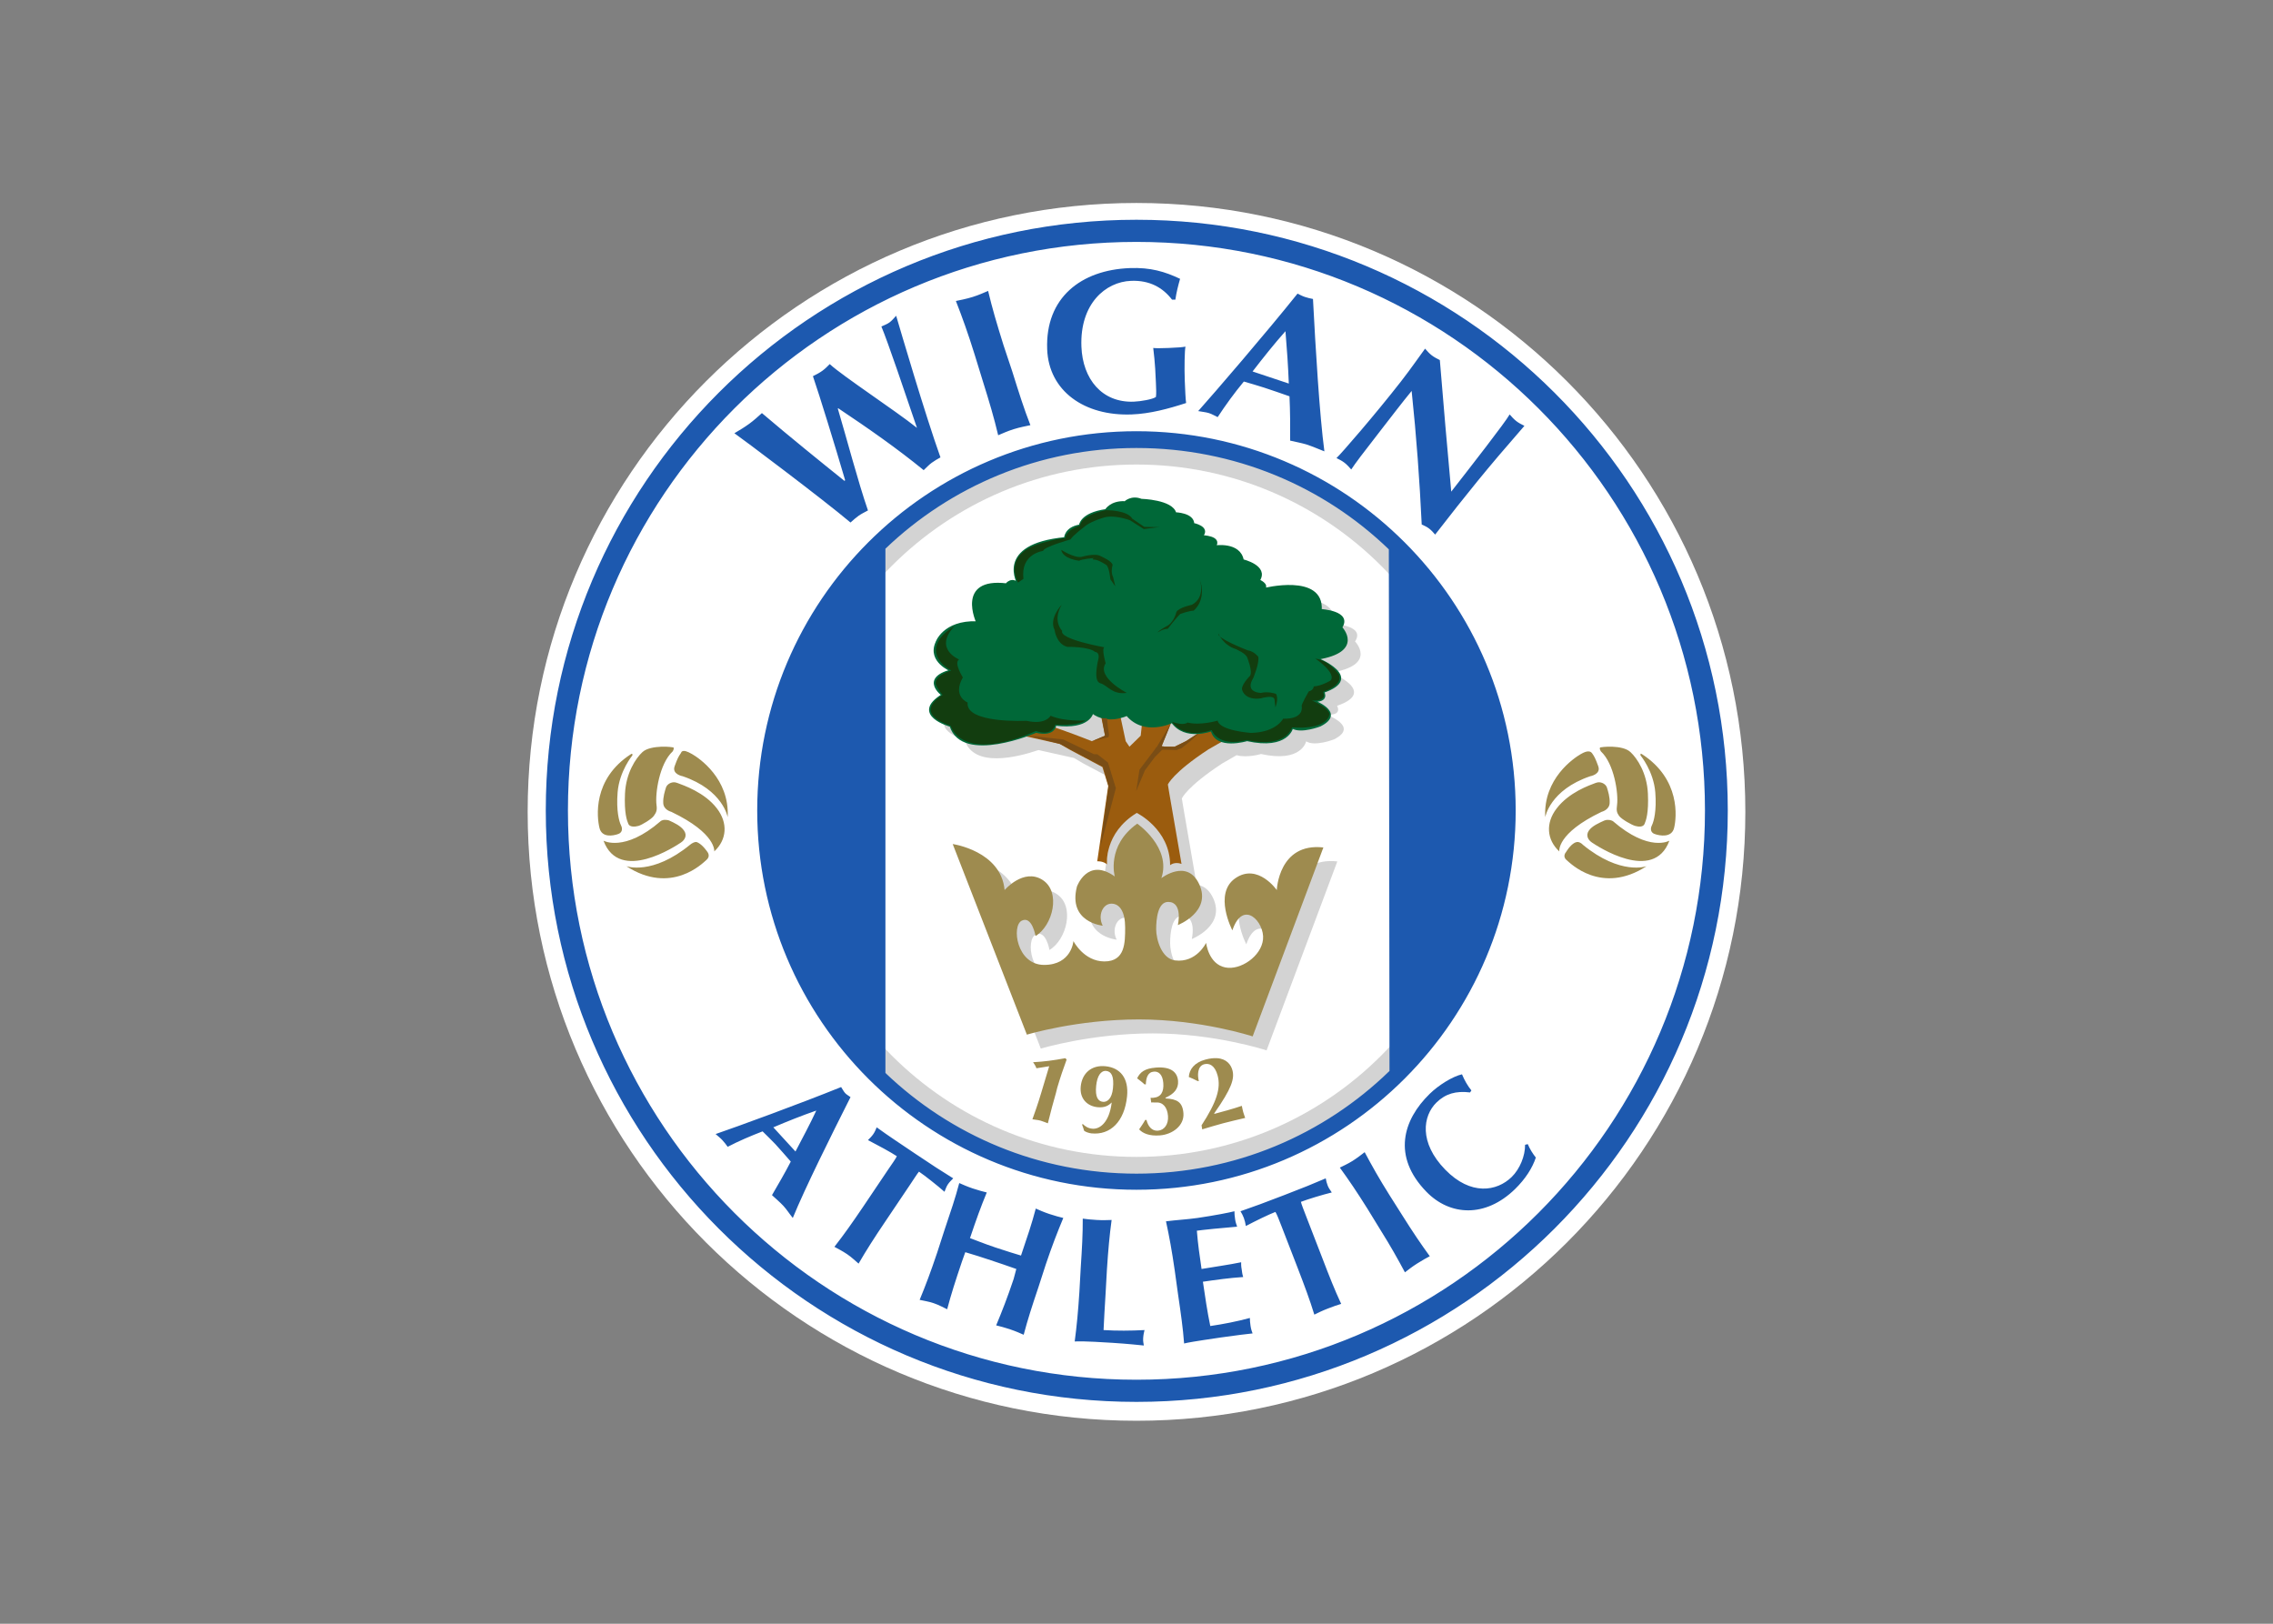 <svg clip-rule="evenodd" fill-rule="evenodd" viewBox="0 0 560 400" xmlns="http://www.w3.org/2000/svg"><rect x="0" y="0" width="560" height="400" fill="#808080" stroke="none"/><path d="m430 200c0 82.844-67.156 149.998-150.002 149.998-82.841 0-149.998-67.154-149.998-149.998 0-82.839 67.157-149.998 149.998-149.998 82.846 0 150.002 67.159 150.002 149.998" fill="#fff" fill-rule="nonzero"/><path d="m279.997 284.997c-47.101 0-85.281-38.182-85.281-85.281 0-47.101 38.18-85.283 85.281-85.283 47.108 0 85.286 38.182 85.286 85.283 0 47.099-38.178 85.281-85.286 85.281zm0-177.512c-50.936 0-92.23 41.293-92.23 92.231 0 50.939 41.294 92.232 92.23 92.232 50.939 0 92.232-41.293 92.232-92.232 0-50.938-41.293-92.231-92.232-92.231" fill="#d3d3d3" fill-rule="nonzero"/><path d="m279.988 54.136c-80.42 0-145.523 65.109-145.523 145.523 0 80.416 65.103 145.688 145.523 145.688 80.41 0 145.688-65.272 145.688-145.688 0-80.414-65.278-145.523-145.688-145.523zm0 5.457c77.374 0 140.065 62.686 140.065 140.066 0 77.379-62.691 140.231-140.065 140.231-77.382 0-140.066-62.852-140.066-140.231 0-77.38 62.684-140.066 140.066-140.066zm-1.654 6.45c-11.959.46-20.829 7.263-20.34 20.009.391 10.242 9.136 16.489 20.836 16.041 4.483-.168 9.016-1.388 13.395-2.812-.13-.75-.252-3.352-.331-5.457-.122-3.213-.045-7.37.165-8.433-.655.127-1.69.236-4.134.33-2.088.082-3.14.078-3.803 0 .085.951.459 3.18.661 8.599.06 1.457.124 2.666 0 3.473-.791.584-3.725 1.091-5.457 1.158-7.835.298-12.593-5.581-12.898-13.56-.404-10.54 5.924-15.969 12.237-16.206 4.631-.181 7.84 1.704 10.087 4.63h.827c.24-1.717.663-3.4 1.158-5.126-3.737-1.768-7.263-2.841-12.403-2.646zm-34.892 5.622c-1.041.429-2.198.988-3.804 1.488s-3.035.757-4.134.993c1.613 4.13 2.952 7.857 4.63 13.229l1.985 6.449c1.68 5.368 2.781 9.084 3.803 13.395 1.043-.431 2.199-.985 3.804-1.488 1.609-.502 3.032-.751 4.134-.993-1.61-4.125-2.787-7.859-4.465-13.229l-2.15-6.449c-1.678-5.369-2.779-9.085-3.803-13.395zm76.234.662c-7.661 9.574-20.404 24.388-24.475 28.939.945.197 1.871.247 2.646.496.774.25 1.404.646 2.15.992 1.977-3.007 4.096-5.928 6.449-8.764 1.717.496 3.26.947 4.961 1.488 2.085.671 4.217 1.433 6.284 2.15.174 3.641.186 7.337.166 10.914 1.387.338 2.778.557 4.134.992 1.36.433 2.78 1.064 4.299 1.654-1.193-8.976-2.178-25.313-2.811-37.538-.668-.11-1.352-.295-1.984-.497-.633-.201-1.218-.528-1.819-.826zm-98.89 5.457c-.568.601-1.033 1.206-1.653 1.653-.533.389-1.321.696-1.985.993 1.584 3.751 5.919 16.611 8.765 24.97-5.38-4.291-18.13-12.631-21.498-15.71-.608.627-1.115 1.145-1.819 1.654-.699.506-1.521.937-2.315 1.323 1.589 4.623 5.42 17.031 7.937 25.632l-.165.165c-5.69-4.559-13.613-10.974-20.34-16.702-1.023.931-2.027 1.837-3.142 2.646-1.112.807-2.352 1.573-3.638 2.315 1.888 1.301 21.674 16.158 28.608 21.994.643-.592 1.286-1.142 1.985-1.654.701-.506 1.552-.897 2.315-1.323-2.426-6.988-5.37-18.202-7.442-25.136h.166c7.309 4.882 14.4 9.823 21.001 15.214.645-.592 1.279-1.308 1.985-1.819.699-.51 1.388-.897 2.15-1.323-3.88-10.898-9.757-30.954-10.915-34.892zm95.913 3.803c.358 4.232.657 8.574.827 12.899l-8.93-2.977c2.645-3.423 5.258-6.717 8.103-9.922zm34.396 4.3c-1.441 1.932-3.175 4.532-5.953 8.103-6.298 8.082-14.775 17.858-15.875 18.851.699.351 1.378.685 1.984 1.158.602.468 1.104 1.033 1.654 1.654 1.028-1.562 2.671-3.744 7.607-10.088 2.321-2.971 4.879-6.349 7.276-9.26 1.184 11.242 1.977 22.199 2.481 32.908.578.255 1.26.555 1.819.992.567.437 1.02.936 1.488 1.488 8.213-10.542 12.373-15.758 21.994-26.789-.695-.353-1.385-.689-1.985-1.158-.607-.472-1.139-1.064-1.653-1.653-1.106 2.003-9.482 12.718-14.387 19.017-1-10.902-1.935-21.606-2.812-32.412-.694-.354-1.383-.688-1.984-1.158-.608-.466-1.143-1.065-1.654-1.653zm-71.107 20.34c-51.604 0-93.433 41.829-93.433 93.432 0 51.596 41.829 93.432 93.433 93.432 51.595 0 93.432-41.836 93.432-93.432 0-51.603-41.837-93.432-93.432-93.432zm0 4.134c24.129 0 46.089 9.436 62.178 24.97l.165 128.49c-16.105 15.668-38.098 25.301-62.343 25.301-23.981 0-45.795-9.438-61.848-24.805v-129.151c16.053-15.358 37.867-24.805 61.848-24.805zm80.203 154.287c-2.312.525-5.734 2.649-7.938 4.796-6.625 6.449-9.306 15.433-.827 24.143 5.797 5.956 14.511 6.459 21.829-.661 2.583-2.522 4.313-5.263 5.126-7.772-.762-.97-1.474-2.08-1.984-3.308l-.662.166c.028 2.739-1.29 5.97-3.307 7.937-3.625 3.53-10.05 4.675-16.372-1.819-6.512-6.684-5.518-13.248-2.149-16.536 2.242-2.181 4.785-2.898 8.268-2.481l.331-.496c-.949-1.165-1.718-2.538-2.315-3.969zm-152.965 3.142c-9.934 4.031-25.868 9.852-30.923 11.576.632.563 1.177.972 1.653 1.488.481.517.91 1.072 1.323 1.654 2.794-1.453 5.595-2.641 8.599-3.804 1.078 1.095 2.089 2.01 3.142 3.142 1.289 1.391 2.55 2.879 3.804 4.3-1.454 2.833-3.061 5.558-4.63 8.268.9.847 1.974 1.738 2.811 2.646.834.9 1.419 1.88 2.315 2.977 2.994-7.332 9.399-20.199 14.221-29.766-.45-.358-.932-.569-1.323-.993-.384-.423-.665-1.007-.992-1.488zm-6.118 5.788c-1.559 3.366-3.372 6.727-5.127 10.087l-5.457-5.953c3.479-1.486 7.048-2.902 10.584-4.134zm14.883 4.134c-.258.62-.459 1.112-.827 1.654-.37.548-.843 1.016-1.323 1.488 2.365 1.224 5.686 3.014 7.111 3.969-.238.586-1.211 1.925-2.15 3.307l-6.119 9.095c-2.762 4.082-4.723 6.859-7.11 9.922.851.473 1.938 1.009 3.142 1.819 1.206.813 2.063 1.704 2.811 2.316 1.951-3.356 3.855-6.337 6.614-10.419l6.119-9.095c.939-1.386 1.737-2.678 2.15-3.142 1.462.991 4.482 3.373 6.284 4.961.259-.62.456-1.27.827-1.819.371-.55.843-1.014 1.323-1.488-3.175-1.986-4.899-3.066-9.426-6.119-4.52-3.057-6.182-4.101-9.426-6.449zm120.221 6.119c-.771.59-1.752 1.372-2.976 2.149-1.235.767-2.278 1.216-3.142 1.654 2.282 3.144 4.16 5.917 6.78 10.088l3.142 5.126c2.616 4.175 4.283 7.164 6.118 10.583.775-.59 1.747-1.372 2.977-2.149 1.234-.775 2.28-1.381 3.142-1.819-2.282-3.147-4.155-5.913-6.78-10.088l-3.142-4.961c-2.62-4.167-4.283-7.164-6.119-10.583zm-9.591 6.449c-3.443 1.469-5.158 2.176-10.253 4.134-5.09 1.959-6.967 2.65-10.748 3.969.355.565.586 1.04.826 1.654.234.616.387 1.317.496 1.984 2.358-1.241 5.678-2.861 7.277-3.473.347.526.888 1.915 1.488 3.473l3.969 10.253c1.77 4.6 2.993 7.864 4.134 11.575.872-.431 1.953-.967 3.307-1.488 1.36-.521 2.377-.891 3.308-1.157-1.636-3.519-2.867-6.642-4.631-11.245l-3.969-10.253c-.599-1.56-1.186-3.022-1.322-3.638 1.639-.629 5.285-1.746 7.606-2.315-.357-.568-.752-1.034-.992-1.654-.24-.616-.382-1.165-.496-1.819zm-90.29 1.158c-.987 3.762-2.069 6.907-3.638 11.575l-1.819 5.623c-1.572 4.672-2.815 7.991-4.3 11.575.946.231 2.095.359 3.473.827 1.377.464 2.419 1.09 3.307 1.489.984-3.752 2.065-7.069 3.638-11.741l.827-2.316c2.158.638 4.203 1.282 6.284 1.985 2.132.717 4.172 1.389 6.284 2.15l-.661 2.48c-1.569 4.677-2.81 7.822-4.3 11.41.947.223 2.097.533 3.473.993 1.379.463 2.414.933 3.307 1.322.982-3.747 2.065-7.066 3.638-11.741l1.819-5.622c1.575-4.673 2.814-7.826 4.3-11.41-.948-.231-2.096-.529-3.473-.993-1.378-.463-2.414-.931-3.307-1.322-.969 3.713-2.078 6.949-3.638 11.575-1.597-.491-3.325-.989-6.284-1.984-2.961-.995-4.88-1.803-6.284-2.315 1.559-4.633 2.663-7.695 4.134-11.245-.946-.227-2.098-.533-3.473-.992-1.375-.464-2.417-.934-3.307-1.323zm67.8 6.945c-1.152.309-4.827 1.025-9.095 1.654-2.572.366-5.192.498-7.772.826.823 3.801 1.444 7.194 2.15 12.072l.826 5.953c.714 4.879 1.193 8.198 1.489 12.072.947-.226 1.999-.448 9.095-1.488 4.011-.578 6.199-.81 7.772-.992-.163-.513-.358-.9-.496-1.819-.134-.913-.165-1.36-.165-1.985-3.296.883-6.488 1.504-9.757 1.985-.337-1.732-.725-3.624-.992-5.457-.273-1.87-.562-3.626-.827-5.457 3.308-.485 6.57-.938 9.922-1.158-.265-.896-.26-1.184-.331-1.654-.087-.571-.194-.953-.165-1.984-3.281.667-5.983 1.016-9.757 1.654-.469-3.178-.907-6.217-1.157-9.426 1.306-.195 6.585-.73 9.922-.993-.178-.637-.364-.904-.496-1.819-.118-.781-.174-1.446-.166-1.984zm-37.373 1.819c.013 3.881-.176 7.153-.496 12.072l-.331 5.953c-.316 4.92-.649 8.388-1.157 12.237.966-.025 2.103-.128 9.26.331 4.041.262 6.2.511 7.773.661-.05-.533-.225-.9-.166-1.819.062-.921.204-1.37.331-1.984-3.404.18-6.795.207-10.087 0 .102-2.287.289-5.68.496-8.93l.331-5.953c.321-4.923.639-8.392 1.157-12.237-.972.027-2.192.089-3.638 0-1.451-.1-2.515-.179-3.473-.331z" fill="#1d59af" fill-rule="nonzero"/><path d="m397.233 183.949c-1.618-.07-2.977.166-2.977.166-.326.254.165.992.165.992 3.25 3.017 4.357 10.343 3.969 13.229-.173 1.285-.088 1.825.496 2.646.574.817 3.154 2.255 3.969 2.48.815.23 1.977.329 2.315-.496.352-.803 1.043-2.685.827-7.441-.231-5.104-2.669-8.749-4.299-10.253-1.022-.953-2.847-1.253-4.465-1.323zm-5.953 1.158c-.451.008-.963.172-1.82.661-1.7.978-9.257 6.038-8.764 15.545 0 0 1.12-6.7 11.08-10.088 0 0 2.725-.465 1.984-2.48-.684-1.899-1.006-2.469-1.488-3.142-.233-.344-.542-.505-.992-.496zm12.898.661c-.045.135 0 .331 0 .331s3.208 3.843 3.638 9.095c.358 4.577-.374 7.16-.827 8.103-.482.912-.27 1.829.662 2.15 1.253.463 4.205.976 4.795-1.488.631-2.548 1.62-12.032-7.937-18.191-.225-.153-.286-.134-.331 0zm-10.087 6.946c-.313-.028-.616.016-.992.165-1.504.575-6.543 2.289-9.592 6.284-2.75 3.582-2.468 7.689.662 10.583 0 0-.765-4.413 10.418-9.756 0 0 1.902-.447 1.984-2.15.079-1.51-.411-2.989-.661-3.803-.178-.611-.88-1.239-1.819-1.323zm1.984 9.26c-.261.011-.504.022-.827.166-1.274.582-2.994 1.31-3.803 2.48-.807 1.166-.217 2.305.827 2.977 1.06.703 15.094 10.096 19.017-.496 0 0-4.982 2.92-13.891-4.796 0 0-.54-.363-1.323-.331zm-7.276 5.457c-.234-.035-.568.035-.827.166-1.226.653-2.15 2.315-2.15 2.315s-.994 1.041.166 1.984c.756.624 8.533 8.69 19.678 1.488 0 0-6.372 2.361-15.709-5.291 0 0-.456-.555-1.158-.662z" fill="#9e8b4f"/><path d="m274.825 217.267-2.63-.626s3.283-1.326 4.967.274c0 0-.285-2.795 1.463-6.099v1.698c-1.426 3.684-.551 6.831-.551 6.831-6.736-4.799-9.316 2.491-9.316 2.491-2.274 8.833 6.356 9.646 6.356 9.646-1.28-2.504 0-5.432 2.147-5.432 2.103 0 3.382 2.099 3.382 5.849 0 3.803 0 8.38-5.116 8.38-5.082 0-7.626-4.147-7.626-4.147s-.425 5.008-7.23 5.008c-6.803 0-8.052-9.658-5.5-10.905 2.543-1.257 3.386 3.784 3.386 3.784 4.257-2.521 6.361-10.899 1.705-13.839-4.678-2.942-9.322 2.521-9.322 2.521-.878-9.654-12.786-11.343-12.786-11.343l18.271 46.961s12.333-3.748 27.595-3.748c15.304 0 28.028 4.18 28.028 4.18l17.43-46.545c-11.039-1.251-11.475 10.495-11.475 10.495s-4.673-6.706-10.177-2.945c-5.531 3.786-.773 12.865-.773 12.865 2.663-7.849 8-1.983 7.555 2.216-.41 4.194-5.589 7.682-9.298 6.921-4.15-.821-5.411-3.72-5.411-3.72s-1.667 2.632-6.951 1.995c-3.337-.401-4.665-5.196-4.665-7.695 0-2.521.414-6.749 2.988-6.72 3.68.054 2.351 5.703 2.351 5.703s8.369-3.261 5.289-10.014c-2.969-6.486-9.344-1.551-9.344-1.551.238-.705.383-1.406.439-2.084h1.581v-1.269c.662-.306 1.65-.534 2.94-.149l-3.002-17.41-.355-2.149s1.164-2.866 9.947-8.627l3.544-2.036c2.58.749 6.01-.291 6.01-.291 10.057 2.231 11.128-3.119 11.128-3.119 2.132 1.363 6.856-.485 6.856-.485 6.408-3.211-1.978-6.126-1.978-6.126 4.265.387 2.735-2.144 2.735-2.144 10.222-3.503-1.52-8.169-1.52-8.169 11.587-1.853 5.951-7.687 5.951-7.687 2.586-3.891-5.037-4.279-5.037-4.279.606-8.853-14.018-5.158-14.018-5.158 1.213-1.169-1.224-2.138-1.224-2.138-8.32.322-3.962-4.963-3.962-4.963-.765-4.377-6.86-3.404-6.86-3.404 1.677-2.436-3.205-2.531-3.205-2.531 1.983-2.236-5.845-2.372-5.845-2.372 0-2.529-.707-3.272-.707-3.272-.763-3.115-8.382-3.306-8.382-3.306-2.44-.973-3.966.58-3.966.58-3.51-.192-4.726 1.95-4.726 1.95-6.25.874-6.402 3.792-6.402 3.792-3.655.587-3.655 3.112-3.655 3.112-17.38 1.655-11.432 11.383-11.432 11.383-1.682-1.845-3.049 0-3.049 0-12.194-1.458-7.168 9.34-7.168 9.34-8.38-.291-10.059 5.059-10.059 5.059-1.984 4.573 3.66 6.811 3.66 6.811-7.62 2.044-2.136 6.033-2.136 6.033-7.927 4.861 1.985 7.586 1.985 7.586 2.176 7.022 12.973 4.307 18.192 2.531l8.74 1.947 2.31 1.356 8.14 4.331-.105 4.182-2.732 18.296c-.101-.021 2.079.606 2.625 2.39" fill="#d3d3d3" fill-rule="nonzero"/><path d="m291.091 212.816-3.01-17.407-.352-2.149s1.17-2.868 9.956-8.627l12.953-7.456-10.642.336-7.861 5.081-2.77 1.357h-3.24l4.162-10.163-8.328-1.012-.921 8.465-2.775 2.71-.922-1.357-2.316-10.838-4.626.336 1.85 9.149-3.235 1.353-2.311-1.016 2.311 1.016s-13.41-5.417-18.038-5.753c-4.62-.34-.464 4.061-.464 4.061l10.637 2.373 2.316 1.358 8.137 4.328 1.432 4.659-2.71 18.555s1.389-.12 2.415.758c0 0-.819-7.699 7.33-12.676 0 0 8.214 4.021 8.214 12.879 0 0 1.022-.945 2.808-.32" fill="#9b5c0e" fill-rule="nonzero"/><path d="m277.657 176.071s-4.727 2.333-8.533-.58c0 0-.613 4.084-9.147 3.01 0 0 0 2.826-4.729 1.754 0 0-18.136 7.879-21.034-1.46 0 0-9.905-2.724-1.978-7.585 0 0-5.488-3.99 2.131-6.029 0 0-5.64-2.242-3.657-6.811 0 0 1.678-5.357 10.059-5.062 0 0-5.029-10.799 7.167-9.341 0 0 1.369-1.848 3.048 0 0 0-5.947-9.728 11.431-11.379 0 0 0-2.527 3.662-3.113 0 0 .148-2.919 6.398-3.794 0 0 1.22-2.141 4.724-1.949 0 0 1.529-1.554 3.968-.586 0 0 7.619.197 8.38 3.311 0 0 4.422.099 4.422 2.629 0 0 4.117.777 2.134 3.013 0 0 4.88.097 3.201 2.529 0 0 6.097-.97 6.866 3.407 0 0 6.248 1.456 3.955 4.963 0 0 2.446.969 1.225 2.139 0 0 14.632-3.698 14.022 5.156 0 0 7.621.39 5.034 4.28 0 0 5.639 5.837-5.946 7.684 0 0 11.736 4.674 1.522 8.175 0 0 1.526 2.527-2.744 2.134 0 0 8.388 2.925 1.981 6.134 0 0-4.721 1.846-6.856.488 0 0-1.069 5.348-11.128 3.119 0 0-7.629 2.327-8.692-2.44 0 0-6.555 2.531-9.757-2.038 0 0-6.86 3.402-11.129-1.758" fill="#006838" fill-rule="nonzero"/><path d="m277.657 176.071s-4.727 2.333-8.533-.58c0 0-.613 4.084-9.147 3.01 0 0 0 2.826-4.729 1.754 0 0-18.136 7.879-21.034-1.46 0 0-9.905-2.724-1.978-7.585 0 0-5.488-3.99 2.131-6.029 0 0-5.64-2.242-3.657-6.811 0 0 1.678-5.357 10.059-5.062 0 0-5.029-10.799 7.167-9.341 0 0 1.369-1.848 3.048 0 0 0-5.947-9.728 11.431-11.379 0 0 0-2.527 3.662-3.113 0 0 .148-2.919 6.398-3.794 0 0 1.22-2.141 4.724-1.949 0 0 1.529-1.554 3.968-.586 0 0 7.619.197 8.38 3.311 0 0 4.422.099 4.422 2.629 0 0 4.117.777 2.134 3.013 0 0 4.88.097 3.201 2.529 0 0 6.097-.97 6.866 3.407 0 0 6.248 1.456 3.955 4.963 0 0 2.446.969 1.225 2.139 0 0 14.632-3.698 14.022 5.156 0 0 7.621.39 5.034 4.28 0 0 5.639 5.837-5.946 7.684 0 0 11.736 4.674 1.522 8.175 0 0 1.526 2.527-2.744 2.134 0 0 8.388 2.925 1.981 6.134 0 0-4.721 1.846-6.856.488 0 0-1.069 5.348-11.128 3.119 0 0-7.629 2.327-8.692-2.44 0 0-6.555 2.531-9.757-2.038 0 0-6.86 3.402-11.129-1.758z" fill="none" stroke="#006838" stroke-width=".53"/><g fill-rule="nonzero"><path d="m235.136 154.279s-7.931 4.17-2.836 9.43c0 0 .968.856 2.067 1.472 0 0-4.158 1.113-3.826 3.369 0 0 .628 1.483 1.695 2.66 0 0-7.787 4.229 1.978 7.585 0 0 2.511 9.451 21.034 1.272 0 0 3.785 1.631 4.729-1.561 0 0 5.457.392 7.457-1.027 0 0-5.258.333-8.597-1.167 0 0-1.168 2.336-5.924 1.252 0 0-15.102.751-14.523-4.509 0 0-3.839-1.504-1.17-6.174 0 0-2.335-3.676-.915-4.423 0 0-6.429-2.589-1.169-8.179" fill="#123d0f"/><path d="m261.587 148.95s-3.225 3.329-1.771 6.243c0 0 .414 3.428 3.119 4.156 0 0 5.306-.101 6.864 1.25 0 0 1.145 0 .833 1.664 0 0-1.336 5.056.198 5.938.065.038.133.069.214.09 1.871.516 2.913 2.911 6.553 2.393 0 0-7.487-3.848-5.201-7.281 0 0-1.04-3.638-.313-3.952 0 0-11.224-1.974-10.396-4.052 0 0-2.496-2.394-.1-6.449" fill="#123d0f"/><path d="m295.499 142.417s1.789 4.683-1.892 6.578c0 0-3.229.666-3.785 1.783 0 0-.561 2.67-2.564 3.566 0 0-2.006 1.114-2.006 1.447 0 0 1.224-.891 2.452-.891 0 0 2.118-2.786 3.118-3.68 0 0 2.227-.778 3.23-.778 0 0 3.457-2.561 1.447-8.025" fill="#123d0f"/><path d="m304.421 159.881s2.679 1.116 2.901 2.23c0 0 1.331 3.233.667 4.346 0 0-2.559 2.564-1.895 3.679 0 0 .667 2.45 4.573 1.893 0 0 3.232-1 3.341.337l.219 1.894s.894-2.231.116-3.347c0 0-1.894-.664-3.676-.223 0 0-4.127 0-1.898-3.676 0 0 1.563-3.676 1.224-5.239 0 0-1.001-1.334-2.56-1.558 0 0-7.803-3.012-7.243-4.122 0 0 1.115 2.785 4.231 3.786" fill="#123d0f"/><path d="m266.431 137.192s3.499-1.073 4.847-.136c0 0 2.828 1.216 2.828 2.156 0 0-.537 1.752.135 2.96l.542 2.291-1.214-1.749s-.271-2.828-.946-3.502c0 0-2.018-1.347-2.962-1.347-.94 0-.134-.4-.134-.4s-3.096.266-3.633.672c0 0-4.042-.406-4.445-2.693 0 0 3.099 2.021 4.982 1.748" fill="#123d0f"/><path d="m250.816 143.519s-4.042-6.866 5.654-9.691c0 0 4.894-1.404 5.945-1.24 0 0 .076-1.947 3.662-3.113 0 0 .052-2.517 6.398-3.794 0 0 5.269-.066 6.48 2.087l2.963 2.019s3.766.136 4.169 0l-4.304.539-3.366-2.153s-4.176-1.617-6.869-.54c0 0-3.234.945-4.578 2.29 0 0-2.692 2.02-3.231 2.961 0 0-6.732 1.886-6.732 2.827 0 0-5.654.674-4.848 6.868z" fill="#123d0f"/><path d="m288.786 177.829s2.553 4.457 9.757 2.038c0 0 1.424 4.326 8.692 2.436 0 0 8.8 2.393 11.128-3.118 0 0 8.299.851 9.196-3.214 0 0 .118-1.476-4.321-3.405 0 0 2.57.31 2.971-1.173l-.227-.961s5.078-1.602 3.868-4.294c0 0-2.427-3.496-5.795-3.902 0 0 5.254 3.501 3.771 5.389 0 0-2.148 1.345-4.174 1.477 0 0 0 .943-1.212 1.214 0 0-1.88 3.234-1.747 3.633 0 0 .802 3.232-4.578 3.1 0 0-1.617 3.364-7.948 3.497 0 0-7.726-.54-8.171-3.033 0 0-4.211 1.287-7.443.477 0 0-.798.884-3.767-.161" fill="#123d0f"/><path d="m253.236 181.224 7.913 2.054 10.613 5.61 1.368 4.781-2.068 15.03 3.856-14.525-1.942-6.316-2.641-2.06h-.808l-7.542-3.63z" fill="#7a4d15"/><path d="m269.014 182.594 3.235-1.353-.777-4.339 1.275.068.21 2.207.288 1.844-.141.569z" fill="#7a4d15"/><path d="m288.447 178.251-3.838 6.392 3.337.073 1.921.07 1.278-.5 2.386-1.923 1.712-1.556-.325.024-2.543 1.66-2.961 1.479-2.394-.036-.78-.142-.02.001.095-.285z" fill="#7a4d15"/><path d="m284.917 184.082-4.186 5.537-.809 5.269 2.162-5.136 2.428-3.24 2.028-2.025" fill="#7a4d15"/><path d="m252.99 254.881-18.271-46.955s11.905 1.683 12.787 11.334c0 0 4.641-5.458 9.317-2.516 4.66 2.936 2.552 11.316-1.7 13.836 0 0-.842-5.041-3.387-3.783-2.552 1.244-1.303 10.902 5.499 10.902 6.803 0 7.226-5.872 7.226-5.872s2.553 5.014 7.633 5.014c5.109 0 5.109-4.58 5.109-8.376 0-3.757-1.277-5.855-3.372-5.855-2.155 0-3.435 2.929-2.155 5.431 0 0-8.624-.808-6.351-9.639 0 0 2.576-7.29 9.319-2.498 0 0-2.122-7.567 5.537-12.999 0 0 8.489 5.864 5.95 13.417 0 0 6.376-4.935 9.345 1.549 3.075 6.757-5.291 10.015-5.291 10.015s1.33-5.65-2.35-5.706c-2.579-.029-2.988 4.201-2.988 6.717 0 2.504 1.327 7.295 4.667 7.696 5.288.641 7.639-4.332 7.639-4.332s.573 5.231 4.721 6.06c3.711.759 8.884-2.727 9.3-6.92.442-4.201-4.894-10.073-7.553-2.216 0 0-4.762-9.085.769-12.863 5.508-3.763 10.175 2.938 10.175 2.938s.44-11.74 11.477-10.491l-17.426 46.542s-12.73-4.181-28.026-4.181c-15.265 0-27.6 3.751-27.6 3.751" fill="#9e8b4f"/></g><path d="m162.908 183.949c-1.618.07-3.608.37-4.63 1.323-1.632 1.504-4.066 5.149-4.3 10.253-.214 4.756.479 6.638.827 7.441.34.825 1.665.726 2.481.496.816-.225 3.234-1.663 3.803-2.48.584-.821.844-1.361.661-2.646-.384-2.886.72-10.212 3.969-13.229 0 0 .49-.738.166-.992 0 0-1.359-.236-2.977-.166zm5.126 1.158c-.159.092-.214.324-.33.496-.487.673-.809 1.243-1.489 3.142-.742 2.015 1.985 2.48 1.985 2.48 9.959 3.388 11.079 10.088 11.079 10.088.489-9.507-7.06-14.567-8.764-15.545-1.28-.733-2.003-.937-2.481-.661zm-12.568.661c-9.55 6.159-8.399 15.643-7.772 18.191.588 2.464 3.374 1.951 4.631 1.488.927-.321 1.138-1.238.661-2.15-.454-.943-1.186-3.526-.827-8.103.429-5.252 3.638-9.095 3.638-9.095s.123-.638-.331-.331zm10.419 6.946c-.94.084-1.644.712-1.819 1.323-.247.814-.744 2.293-.662 3.803.077 1.703 1.984 2.15 1.984 2.15 11.182 5.343 10.584 9.756 10.584 9.756 3.121-2.894 3.409-7.001.661-10.583-3.045-3.995-8.257-5.709-9.756-6.284-.376-.149-.679-.193-.992-.165zm-1.985 9.26c-.781-.032-1.157.331-1.157.331-8.915 7.716-14.057 4.796-14.057 4.796 3.926 10.592 17.959 1.199 19.018.496 1.041-.672 1.64-1.811.826-2.977-.805-1.17-2.362-1.898-3.638-2.48-.322-.144-.731-.155-.992-.166zm7.442 5.457c-.7.107-1.323.662-1.323.662-9.345 7.652-15.71 5.291-15.71 5.291 11.139 7.202 18.918-.864 19.679-1.488 1.157-.943.33-1.984.33-1.984s-1.084-1.662-2.315-2.315c-.259-.131-.428-.201-.661-.166z" fill="#9e8b4f"/><path d="m262.459 260.679c-2.858.532-5.218.85-7.938.993.224.295.632.925.827 1.488.986-.114 2.614-.445 3.142-.496l-1.984 6.614c-.762 2.592-1.727 5.279-2.15 6.45.63.131 1.368.153 1.984.33.616.183 1.218.433 1.819.662.822-3.237 1.252-4.939 1.985-7.442l.33-1.322c.693-2.366 1.624-5.116 2.316-6.946zm37.373 0c-.795-.046-1.707.038-2.812.331-2.795.74-4.01 2.451-4.134 4.3.755.328 1.374.566 2.15.992h.331c-.348-1.215-.443-3.666 1.323-4.134 1.22-.322 2.625.245 3.307 2.811.823 3.106-.249 6.514-3.969 12.237l.166.992c1.705-.502 3.408-1.035 5.126-1.488 1.791-.474 3.652-.893 5.457-1.323-.161-.51-.36-.97-.496-1.488-.139-.519-.217-.966-.331-1.489-2.2.758-4.543 1.367-6.78 1.985v-.166c4.299-6.131 5.015-8.51 4.465-10.583-.361-1.361-1.42-2.838-3.803-2.977zm-27.451 1.985c-3.49-.36-5.788 1.738-6.119 4.961-.315 3.074 1.651 4.872 4.134 5.126 1.818.186 2.781-.444 3.473-1.157v.165c-.606 4.69-2.879 6.485-4.796 6.284-1.128-.114-1.794-.662-2.315-1.158l-.165.166c.196.508.372 1.012.496 1.488.364.332 1.229.596 1.819.661 4.644.473 8.129-2.889 8.765-9.095.464-4.531-1.706-7.077-5.292-7.441zm12.402.331c-2.733.211-3.883 1.098-4.63 2.645.608.491 1.306.966 1.819 1.489h.331c.046-1.616.483-3.028 1.984-3.142 1.156-.091 2.15.698 2.315 2.811.166 2.164-.557 3.488-2.48 3.638-.221.015-.416.006-.662 0l.166 1.158c.37-.053.762.025 1.157 0 1.723-.138 2.813 1.192 2.977 3.307.159 2.062-.903 3.517-2.481 3.638-1.55.123-2.474-1.183-2.811-2.646h-.331c-.389.739-.975 1.57-1.488 2.315.866.959 2.466 1.696 5.127 1.489 3.099-.24 6.025-2.424 5.787-5.458-.213-2.792-1.636-3.479-4.299-3.638l-.166-.165c2.089-.894 3.293-2.218 3.142-4.134-.159-2.088-1.64-3.604-5.457-3.307zm-12.237.826c1.253.132 1.964 1.268 1.654 4.3-.263 2.543-1.4 3.417-2.481 3.307-1.178-.12-1.942-1.157-1.653-3.969.247-2.401 1.153-3.773 2.48-3.638z" fill="#9e8b4f" fill-rule="nonzero"/></svg>